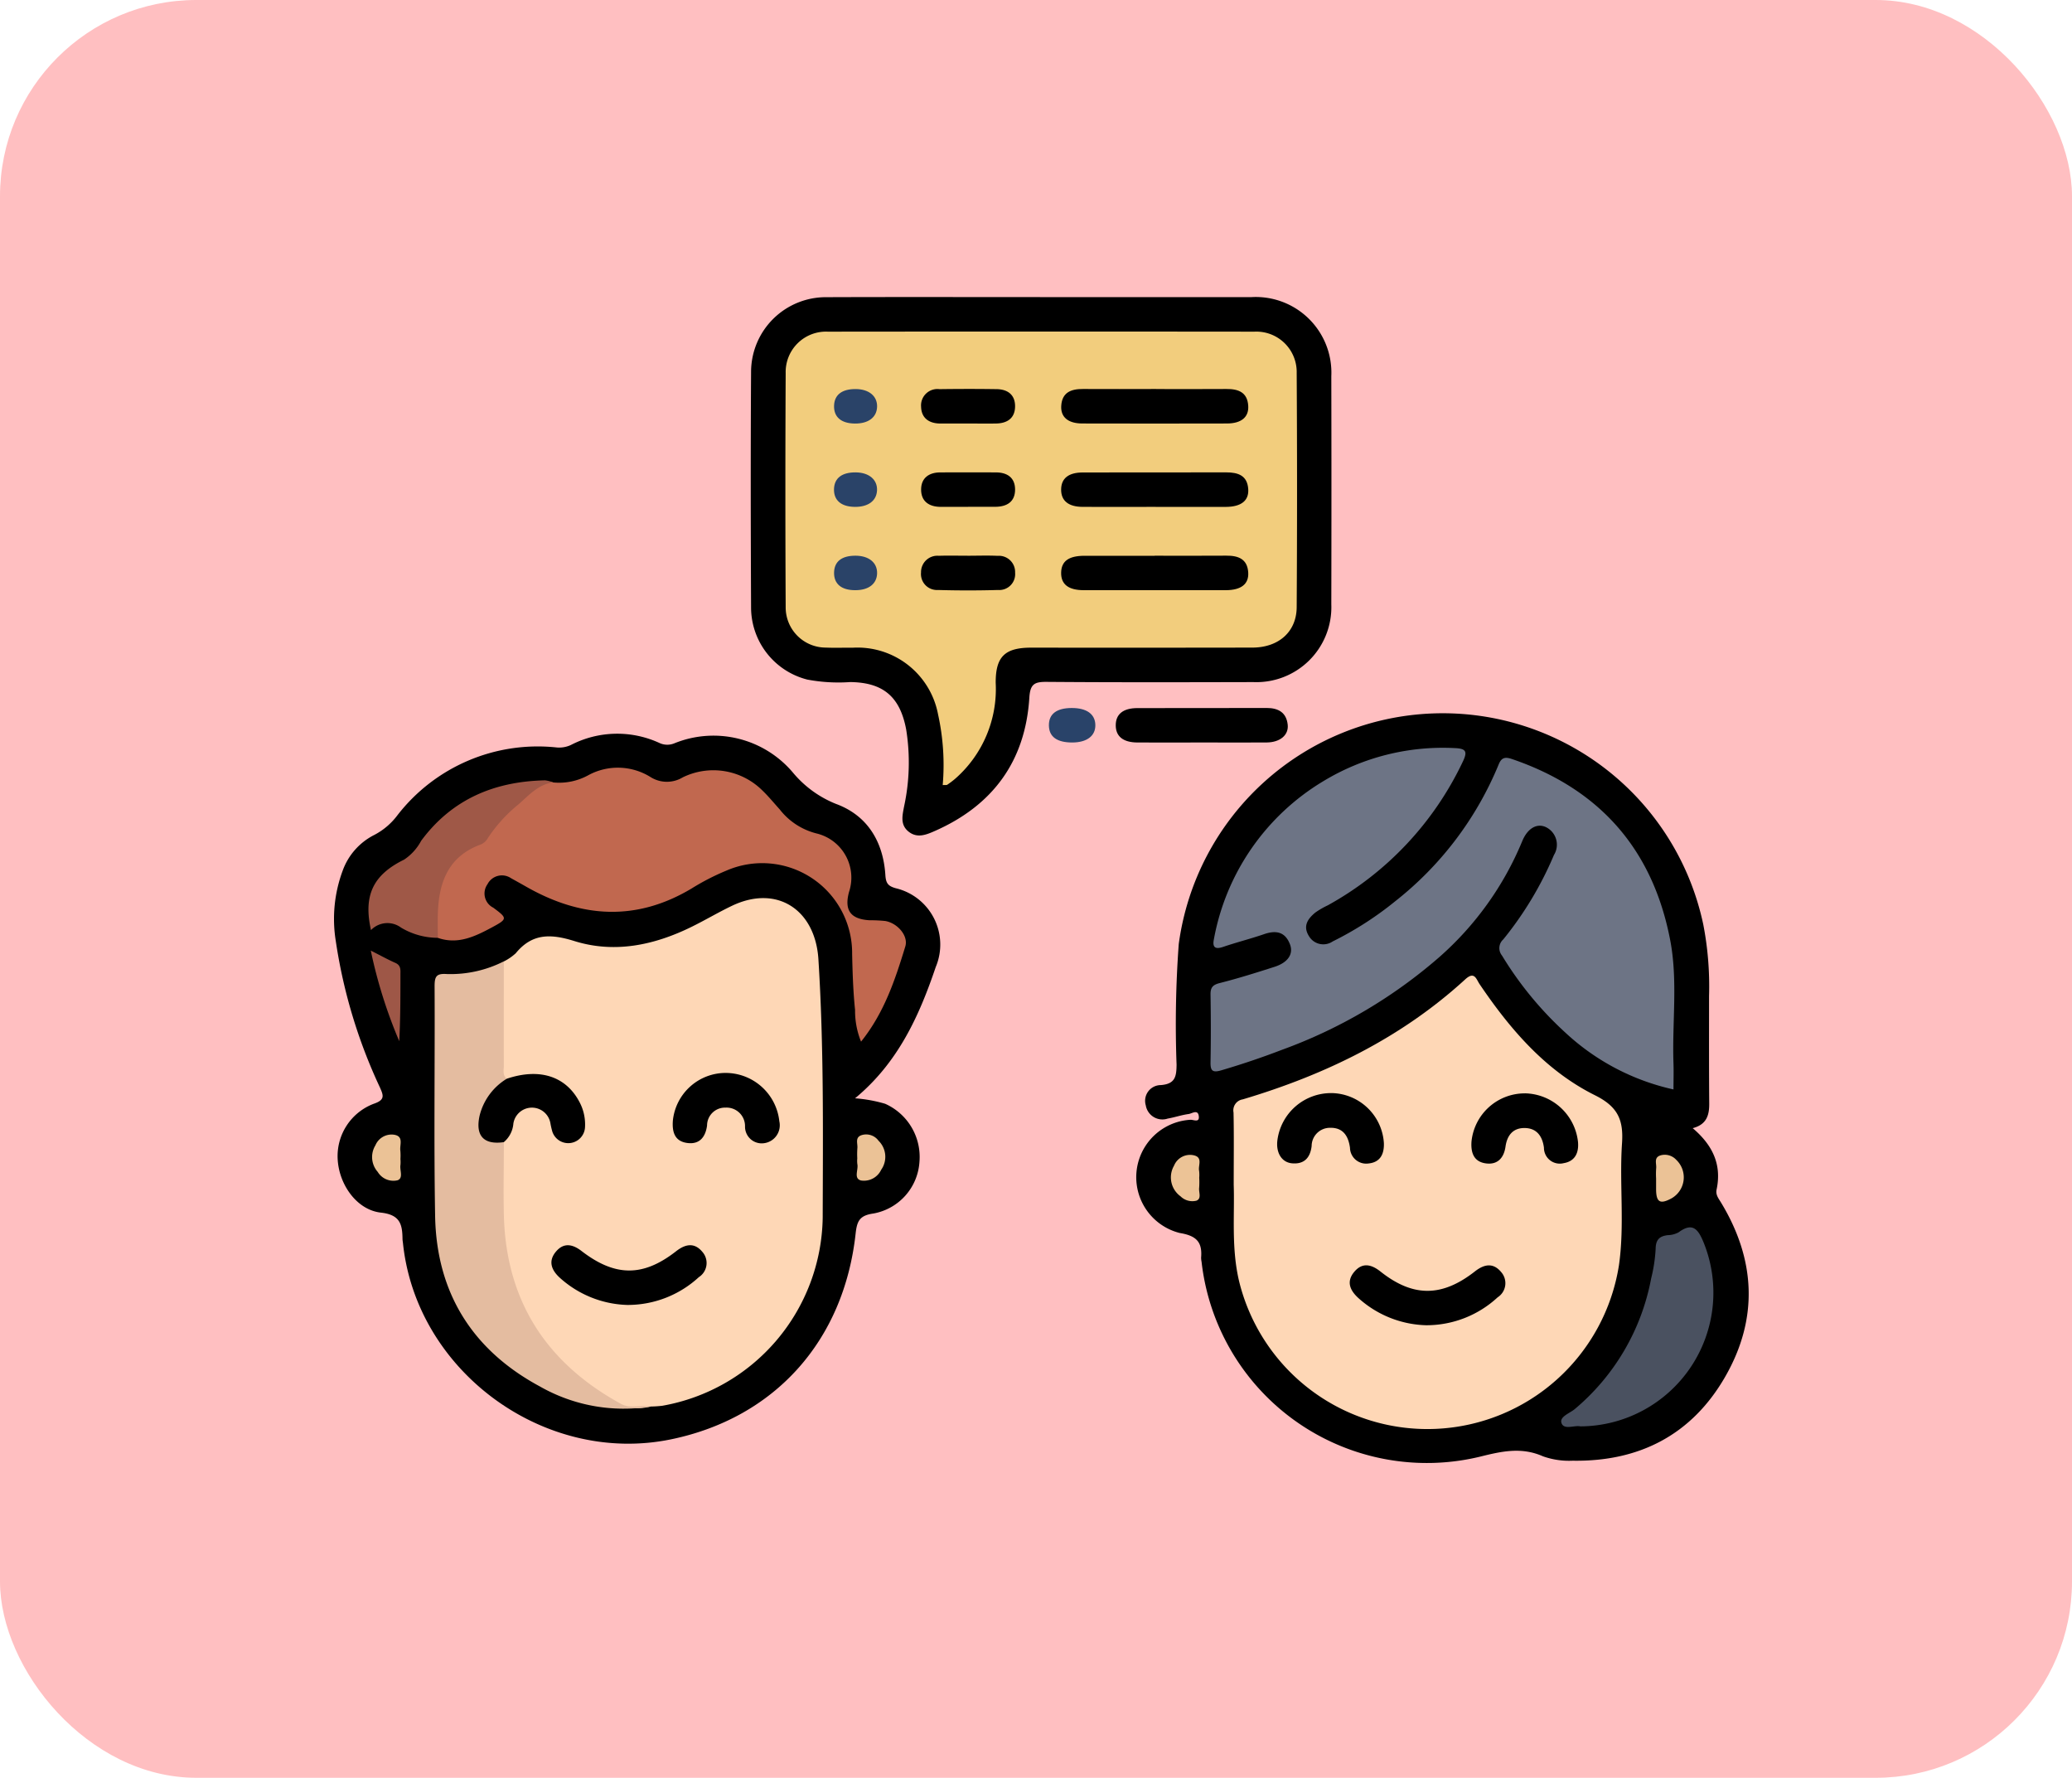 <svg xmlns="http://www.w3.org/2000/svg" xmlns:xlink="http://www.w3.org/1999/xlink" width="190" height="163" viewBox="0 0 190 163">
  <defs>
    <clipPath id="clip-path">
      <rect id="Rectángulo_42768" data-name="Rectángulo 42768" width="129.708" height="106.931" fill="none"/>
    </clipPath>
  </defs>
  <g id="Grupo_169828" data-name="Grupo 169828" transform="translate(-600 -1103)">
    <rect id="Rectángulo_42579" data-name="Rectángulo 42579" width="190" height="163" rx="18" transform="translate(600 1103)" fill="#ffbfc1"/>
    <g id="Grupo_169827" data-name="Grupo 169827" transform="translate(630.646 1130.235)">
      <g id="Grupo_169826" data-name="Grupo 169826" clip-path="url(#clip-path)">
        <path id="Trazado_162724" data-name="Trazado 162724" d="M146.482,87.582c1.864,1.583,2.667,3.372,2.192,5.619-.106.5.18.826.405,1.2,3.178,5.245,3.442,10.64.388,15.96s-7.867,7.81-13.993,7.71a7.148,7.148,0,0,1-2.715-.4c-1.979-.876-3.793-.465-5.786.032A20.79,20.79,0,0,1,101.446,99.84a2.075,2.075,0,0,1-.042-.392c.121-1.438-.441-2.006-1.967-2.257a5.274,5.274,0,0,1,.984-10.378c.274-.022.842.3.771-.322-.076-.673-.627-.247-.934-.206-.648.086-1.277.307-1.922.419a1.543,1.543,0,0,1-2.006-1.214,1.442,1.442,0,0,1,1.376-1.858c1.31-.106,1.439-.76,1.447-1.882a100.489,100.489,0,0,1,.2-11.047,24.423,24.423,0,0,1,48.1-1.789,29.7,29.7,0,0,1,.528,6.544c0,3.291-.011,6.583.016,9.875.009,1.072-.248,1.919-1.517,2.249" transform="translate(-21.909 -11.378)"/>
        <path id="Trazado_162725" data-name="Trazado 162725" d="M47.767,85.393a13.2,13.2,0,0,1,2.752.5,5.338,5.338,0,0,1,3.15,5.3,5.144,5.144,0,0,1-4.211,4.76c-1.268.179-1.516.669-1.645,1.847-1.082,9.853-7.425,16.883-16.889,18.853-11.6,2.415-23.391-6.2-24.618-17.979-.014-.131-.041-.261-.042-.392-.017-1.329-.216-2.213-1.979-2.408C2.09,95.633.474,93.344.323,91.055a5.132,5.132,0,0,1,3.322-5.168c1.046-.355.864-.774.549-1.488A48.286,48.286,0,0,1,.148,70.991a12.7,12.7,0,0,1,.63-6.472,5.912,5.912,0,0,1,2.9-3.275,6.293,6.293,0,0,0,2.145-1.837,16.275,16.275,0,0,1,14.487-6.192A2.548,2.548,0,0,0,21.7,53a9.251,9.251,0,0,1,8.127-.185,1.688,1.688,0,0,0,1.365.029,9.529,9.529,0,0,1,10.886,2.7A9.91,9.91,0,0,0,46.014,58.4c2.878,1.056,4.332,3.462,4.527,6.516.047.747.235,1.014.952,1.215a5.308,5.308,0,0,1,3.672,7.212c-1.53,4.515-3.461,8.783-7.4,12.046" transform="translate(0 -11.927)"/>
        <path id="Trazado_162726" data-name="Trazado 162726" d="M76.161.006q9.677,0,19.353,0a6.935,6.935,0,0,1,7.3,7.248q.023,10.465,0,20.931a6.872,6.872,0,0,1-7.147,7.119c-6.319.015-12.638.03-18.958-.02-1.125-.009-1.508.206-1.586,1.451-.368,5.841-3.37,9.9-8.71,12.24-.763.334-1.576.664-2.36.042-.8-.639-.566-1.5-.415-2.314a19.053,19.053,0,0,0,.19-7.057c-.564-3.006-2.113-4.312-5.14-4.344a15.387,15.387,0,0,1-3.927-.229,6.831,6.831,0,0,1-5.154-6.53c-.033-7.239-.047-14.48,0-21.721A6.859,6.859,0,0,1,56.544.013C63.084-.012,69.622.006,76.161.006" transform="translate(-11.38 0)"/>
        <path id="Trazado_162727" data-name="Trazado 162727" d="M100.926,52.065c-1.976,0-3.951.01-5.927,0-1.31-.009-1.983-.561-1.983-1.578s.673-1.573,1.983-1.576c3.951-.01,7.9.006,11.852-.011,1.08,0,1.805.415,1.932,1.522.11.962-.7,1.631-1.931,1.641-1.975.017-3.951,0-5.927,0" transform="translate(-21.349 -11.223)"/>
        <path id="Trazado_162728" data-name="Trazado 162728" d="M87.206,52.068c-1.405,0-2.127-.518-2.146-1.553-.018-1.055.695-1.606,2.086-1.61,1.371-.005,2.152.552,2.173,1.551s-.763,1.607-2.113,1.612" transform="translate(-19.523 -11.225)" fill="#294369"/>
        <path id="Trazado_162729" data-name="Trazado 162729" d="M107.051,99.88c0-2.457.029-4.52-.017-6.581a1.017,1.017,0,0,1,.844-1.2c7.565-2.253,14.534-5.629,20.408-11.009.842-.771,1-.026,1.306.434,2.81,4.154,6.06,7.947,10.591,10.2,2.11,1.05,2.619,2.273,2.475,4.4-.251,3.714.249,7.458-.279,11.169a17.779,17.779,0,0,1-34.8,1.62c-.776-3.121-.427-6.282-.53-9.035" transform="translate(-24.567 -18.535)" fill="#fed7b6"/>
        <path id="Trazado_162730" data-name="Trazado 162730" d="M146.761,84.968a21.281,21.281,0,0,1-9.912-5.2,32.174,32.174,0,0,1-5.825-7.081,1.073,1.073,0,0,1,.12-1.48,31.967,31.967,0,0,0,4.648-7.743,1.79,1.79,0,0,0-.737-2.547c-.833-.391-1.7.106-2.19,1.322a28.785,28.785,0,0,1-7.595,10.6,45.721,45.721,0,0,1-14.413,8.49q-2.76,1.06-5.6,1.892c-.81.236-.973-.005-.959-.767.039-2.063.032-4.127,0-6.191-.009-.638.2-.888.843-1.051,1.694-.428,3.365-.955,5.03-1.489,1.243-.4,1.76-1.193,1.4-2.093-.451-1.138-1.292-1.271-2.367-.9-1.24.427-2.516.745-3.758,1.169-.764.261-.985-.009-.838-.711a21.358,21.358,0,0,1,10.016-14.475,21.14,21.14,0,0,1,12.044-3.045c1.028.038,1.226.281.774,1.223a29.4,29.4,0,0,1-12.392,13.194,7.694,7.694,0,0,0-1.135.656c-.685.562-1.172,1.232-.6,2.153a1.527,1.527,0,0,0,2.187.5,30.557,30.557,0,0,0,5.736-3.686,30.9,30.9,0,0,0,9.485-12.546c.255-.62.574-.709,1.217-.49,8.046,2.744,12.914,8.284,14.51,16.61.714,3.727.167,7.528.3,11.294.026.779,0,1.559,0,2.395" transform="translate(-23.94 -12.313)" fill="#6d7485"/>
        <path id="Trazado_162731" data-name="Trazado 162731" d="M147.793,128.957c-.539-.127-1.492.348-1.73-.29-.224-.6.763-.914,1.217-1.3a20.569,20.569,0,0,0,7-11.972,14.311,14.311,0,0,0,.411-2.7c.007-.844.34-1.177,1.107-1.271a2.181,2.181,0,0,0,1-.26c1.334-.991,1.824-.206,2.3.949a12.26,12.26,0,0,1-11.3,16.843" transform="translate(-33.517 -25.411)" fill="#4a5160"/>
        <path id="Trazado_162732" data-name="Trazado 162732" d="M102.18,104.194a7.276,7.276,0,0,1-.008.917c-.051.4.25.972-.253,1.171a1.535,1.535,0,0,1-1.452-.4,2.143,2.143,0,0,1-.6-2.808,1.583,1.583,0,0,1,1.82-.954c.848.2.375.929.482,1.422a3.138,3.138,0,0,1,.008.654" transform="translate(-22.857 -23.428)" fill="#ecc396"/>
        <path id="Trazado_162733" data-name="Trazado 162733" d="M157.319,104.226a7.478,7.478,0,0,1,.007-.911c.054-.428-.257-1.008.427-1.2a1.422,1.422,0,0,1,1.422.424,2.213,2.213,0,0,1-.465,3.539c-1.022.544-1.374.341-1.39-.807,0-.347,0-.694,0-1.042" transform="translate(-36.104 -23.425)" fill="#ebc296"/>
        <path id="Trazado_162734" data-name="Trazado 162734" d="M20.078,77.326a4.72,4.72,0,0,0,1.078-.742c1.509-1.844,3.213-1.794,5.38-1.118,3.675,1.146,7.291.385,10.708-1.287,1.259-.616,2.466-1.337,3.73-1.942,4.121-1.975,7.648.337,7.936,4.895.5,7.892.417,15.786.394,23.681a17.792,17.792,0,0,1-14.709,17.26,10.314,10.314,0,0,1-1.049.069c-2.838.681-4.89-.86-6.82-2.532a19.322,19.322,0,0,1-7.009-15.348,46.6,46.6,0,0,1,.126-6.283,20.9,20.9,0,0,0,.836-1.922,2.025,2.025,0,0,1,2-1.6,2.048,2.048,0,0,1,1.972,1.64,3.788,3.788,0,0,0,.275.737,1.11,1.11,0,0,0,1.267.71,1.128,1.128,0,0,0,.891-1.146c.293-2.62-2.495-4.936-5.269-4.376-.615.123-1.244.551-1.863-.016a2.488,2.488,0,0,1-.3-1.385q-.027-3.91,0-7.822a2.315,2.315,0,0,1,.421-1.475" transform="translate(-4.509 -16.417)" fill="#fed7b6"/>
        <path id="Trazado_162735" data-name="Trazado 162735" d="M22.775,57.358a5.559,5.559,0,0,0,3.266-.683,5.662,5.662,0,0,1,5.664.188,2.81,2.81,0,0,0,2.952.032,6.378,6.378,0,0,1,7.3,1.193c.569.544,1.068,1.16,1.6,1.747a6.184,6.184,0,0,0,3.423,2.213,4.165,4.165,0,0,1,2.932,5.346c-.455,1.675.13,2.495,1.866,2.6a14.041,14.041,0,0,1,1.445.067c1.123.187,2.148,1.352,1.847,2.339-.931,3.045-1.932,6.078-4.057,8.724a7.475,7.475,0,0,1-.549-2.905c-.178-1.7-.23-3.41-.269-5.118a8.245,8.245,0,0,0-11.547-7.651,21.648,21.648,0,0,0-3.153,1.62c-5.1,3.061-10.16,2.719-15.2-.159-.457-.261-.918-.515-1.377-.771a1.486,1.486,0,0,0-2.16.549,1.459,1.459,0,0,0,.532,2.155c1.294.965,1.331,1.025-.133,1.81-1.532.821-3.121,1.6-4.957.953-1.224-2.838.264-7.165,3-8.534a5.512,5.512,0,0,0,1.872-1.565,18.371,18.371,0,0,1,3.892-3.677,1.866,1.866,0,0,1,1.81-.474" transform="translate(-2.701 -12.854)" fill="#c1684f"/>
        <path id="Trazado_162736" data-name="Trazado 162736" d="M18.3,95.629c0,2.234-.051,4.468,0,6.7.195,7.864,3.909,13.567,10.754,17.306.854.466,1.816.06,2.714.233a15.5,15.5,0,0,1-10.149-1.829c-6.2-3.331-9.5-8.594-9.623-15.641-.123-7.023-.011-14.049-.048-21.073,0-.911.178-1.177,1.149-1.107a10.8,10.8,0,0,0,5.2-1.164c0,3.181-.011,6.363,0,9.544,0,.418-.143.884.266,1.22.078.547-.407.723-.7,1a5.109,5.109,0,0,0-1.425,2.287c-.4,1.371-.017,2.01,1.4,2.315a.745.745,0,0,1,.457.209" transform="translate(-2.742 -18.145)" fill="#e4bca0"/>
        <path id="Trazado_162737" data-name="Trazado 162737" d="M21.009,57.7c-1.354.18-2.22,1.177-3.151,1.995a13.635,13.635,0,0,0-2.826,3.1,1.319,1.319,0,0,1-.666.6c-3.019,1.109-3.862,3.545-3.929,6.45-.016.7,0,1.4,0,2.106a6.573,6.573,0,0,1-3.376-.938,2.089,2.089,0,0,0-2.753.23c-.712-3.174.19-5.067,3.035-6.459A4.768,4.768,0,0,0,8.91,63.053c2.823-3.818,6.721-5.441,11.356-5.542a2.827,2.827,0,0,1,.743.193" transform="translate(-0.935 -13.2)" fill="#9f5847"/>
        <path id="Trazado_162738" data-name="Trazado 162738" d="M4.354,77.773c.881.445,1.555.82,2.257,1.13.541.24.459.683.461,1.109,0,2.013,0,4.026-.108,6.067a44.4,44.4,0,0,1-2.61-8.306" transform="translate(-0.999 -17.851)" fill="#9e5747"/>
        <path id="Trazado_162739" data-name="Trazado 162739" d="M7.11,101.924a3.117,3.117,0,0,1,0,.523c-.086.484.294,1.207-.27,1.409a1.676,1.676,0,0,1-1.813-.767,2.055,2.055,0,0,1-.214-2.44A1.606,1.606,0,0,1,6.5,99.674c.949.135.52.929.6,1.466a5.219,5.219,0,0,1,.007.784" transform="translate(-1.034 -22.873)" fill="#ebc296"/>
        <path id="Trazado_162740" data-name="Trazado 162740" d="M62.24,101.849a7.487,7.487,0,0,1,.007-.921c.055-.434-.261-1.023.421-1.225a1.4,1.4,0,0,1,1.523.525,2.058,2.058,0,0,1,.243,2.657,1.745,1.745,0,0,1-1.853.985c-.7-.182-.223-.983-.335-1.5a2.489,2.489,0,0,1-.006-.525" transform="translate(-14.275 -22.87)" fill="#ebc296"/>
        <path id="Trazado_162741" data-name="Trazado 162741" d="M68.123,45.693a21.467,21.467,0,0,0-.425-6.477,7.515,7.515,0,0,0-7.786-6.123c-.834-.007-1.67.026-2.5-.009a3.682,3.682,0,0,1-3.688-3.7q-.055-10.733,0-21.467a3.7,3.7,0,0,1,3.867-3.8q19.558-.02,39.117,0a3.7,3.7,0,0,1,3.875,3.789q.066,10.733,0,21.465c-.012,2.267-1.658,3.711-4.068,3.714q-10.141.017-20.283.005c-2.409,0-3.263.824-3.249,3.235a10.929,10.929,0,0,1-3.714,8.783,8.008,8.008,0,0,1-.731.552c-.058.039-.161.015-.418.031" transform="translate(-12.324 -0.943)" fill="#f2cd7d"/>
        <path id="Trazado_162742" data-name="Trazado 162742" d="M127.972,120.724a9.651,9.651,0,0,1-6.308-2.49c-.786-.713-1.126-1.516-.391-2.4s1.556-.714,2.412-.036c2.983,2.365,5.635,2.358,8.664-.016.864-.677,1.684-.807,2.409.072a1.539,1.539,0,0,1-.331,2.308,9.6,9.6,0,0,1-6.454,2.559" transform="translate(-27.742 -26.449)"/>
        <path id="Trazado_162743" data-name="Trazado 162743" d="M117.182,94.728a4.889,4.889,0,0,1,4.83,4.591c.032,1.023-.347,1.753-1.4,1.862a1.485,1.485,0,0,1-1.709-1.438c-.152-1.1-.646-1.853-1.816-1.831a1.679,1.679,0,0,0-1.7,1.671c-.13,1.1-.706,1.693-1.819,1.583-.97-.1-1.489-1.034-1.309-2.2a4.963,4.963,0,0,1,4.926-4.236" transform="translate(-25.757 -21.742)"/>
        <path id="Trazado_162744" data-name="Trazado 162744" d="M140.235,94.759a4.989,4.989,0,0,1,4.883,4.449c.092,1-.271,1.781-1.311,1.952a1.453,1.453,0,0,1-1.811-1.42c-.138-1.034-.644-1.772-1.731-1.8s-1.645.65-1.794,1.708c-.141,1-.7,1.663-1.754,1.54-1.141-.133-1.44-.961-1.364-2.017a4.91,4.91,0,0,1,4.883-4.409" transform="translate(-31.064 -21.749)"/>
        <path id="Trazado_162745" data-name="Trazado 162745" d="M32.936,118.315A9.631,9.631,0,0,1,26.6,115.8c-.792-.73-1.05-1.553-.306-2.409.708-.814,1.509-.649,2.321-.023,3.085,2.374,5.645,2.382,8.671.019.861-.672,1.688-.816,2.415.067a1.538,1.538,0,0,1-.33,2.308,9.617,9.617,0,0,1-6.431,2.549" transform="translate(-5.933 -25.9)"/>
        <path id="Trazado_162746" data-name="Trazado 162746" d="M45.189,92.332a4.96,4.96,0,0,1,4.875,4.433,1.656,1.656,0,0,1-1.407,2.009,1.529,1.529,0,0,1-1.739-1.542,1.693,1.693,0,0,0-1.781-1.72,1.644,1.644,0,0,0-1.7,1.641c-.141,1.042-.675,1.756-1.82,1.6-1.162-.159-1.391-1.019-1.316-2.049a4.87,4.87,0,0,1,4.891-4.373" transform="translate(-9.246 -21.192)"/>
        <path id="Trazado_162747" data-name="Trazado 162747" d="M19.5,98.707c-1.854.27-2.627-.592-2.228-2.415a5.493,5.493,0,0,1,2.5-3.4c3.014-1.01,5.426-.227,6.67,2.153a4.364,4.364,0,0,1,.5,2.281,1.538,1.538,0,0,1-3,.41,7.585,7.585,0,0,1-.176-.77,1.72,1.72,0,0,0-3.395.044,2.471,2.471,0,0,1-.87,1.693" transform="translate(-3.942 -21.223)"/>
        <path id="Trazado_162748" data-name="Trazado 162748" d="M95.233,10.948c2.147,0,4.295.012,6.442-.005,1.1-.008,1.928.3,2,1.554.059,1.03-.635,1.6-1.935,1.608q-6.638.017-13.278,0c-1.3,0-1.995-.58-1.935-1.61.073-1.249.907-1.56,2-1.552,2.235.016,4.47,0,6.705,0" transform="translate(-19.859 -2.512)"/>
        <path id="Trazado_162749" data-name="Trazado 162749" d="M95.186,24.026c-2.235,0-4.47.01-6.705,0-1.305-.008-1.972-.565-1.965-1.589s.674-1.563,1.988-1.565c4.382-.01,8.765,0,13.147-.009,1.091,0,1.936.281,2.022,1.532.073,1.062-.65,1.626-2.044,1.633-2.147.01-4.295,0-6.442,0" transform="translate(-19.857 -4.788)"/>
        <path id="Trazado_162750" data-name="Trazado 162750" d="M95.09,30.781c2.191,0,4.382.012,6.574-.005,1.094-.008,1.932.3,2.008,1.545.065,1.062-.653,1.617-2.057,1.62q-6.508.01-13.016,0c-1.418,0-2.1-.539-2.083-1.6s.69-1.549,2.133-1.554c2.147-.007,4.295,0,6.442,0" transform="translate(-19.857 -7.064)"/>
        <path id="Trazado_162751" data-name="Trazado 162751" d="M74.109,30.781c.92,0,1.842-.034,2.76.009a1.486,1.486,0,0,1,1.6,1.547,1.457,1.457,0,0,1-1.56,1.584q-2.758.079-5.52,0a1.465,1.465,0,0,1-1.546-1.606,1.5,1.5,0,0,1,1.633-1.529c.875-.029,1.753-.006,2.629-.006" transform="translate(-16.031 -7.062)"/>
        <path id="Trazado_162752" data-name="Trazado 162752" d="M74.162,24.026h-2.5c-1.087,0-1.826-.506-1.81-1.618.014-1.036.723-1.539,1.754-1.542,1.708,0,3.417-.012,5.126,0,1.014.008,1.727.478,1.737,1.547.01,1.146-.743,1.6-1.812,1.607-.832.007-1.665,0-2.5,0" transform="translate(-16.033 -4.788)"/>
        <path id="Trazado_162753" data-name="Trazado 162753" d="M74.107,14.107c-.832,0-1.665,0-2.5,0-1.03-.006-1.731-.5-1.757-1.541a1.5,1.5,0,0,1,1.678-1.611c1.752-.023,3.5-.026,5.257,0,1.019.016,1.7.529,1.683,1.6s-.723,1.531-1.736,1.55c-.876.017-1.753,0-2.629,0" transform="translate(-16.033 -2.51)"/>
        <path id="Trazado_162754" data-name="Trazado 162754" d="M61.488,10.949c1.208.012,1.976.651,1.948,1.623s-.8,1.55-2.031,1.54c-1.256-.01-1.94-.59-1.915-1.623.024-1.012.724-1.552,2-1.539" transform="translate(-13.654 -2.513)" fill="#2a4368"/>
        <path id="Trazado_162755" data-name="Trazado 162755" d="M61.472,30.781c1.213.007,1.982.636,1.965,1.606s-.771,1.563-2.014,1.556c-1.261,0-1.947-.576-1.932-1.606s.71-1.564,1.982-1.556" transform="translate(-13.654 -7.065)" fill="#2a4368"/>
        <path id="Trazado_162756" data-name="Trazado 162756" d="M61.385,24.028c-1.248-.015-1.932-.607-1.9-1.643.035-1.007.739-1.537,2.018-1.519,1.2.017,1.969.673,1.928,1.643s-.819,1.535-2.05,1.52" transform="translate(-13.654 -4.789)" fill="#2a4368"/>
      </g>
    </g>
  </g>
</svg>
